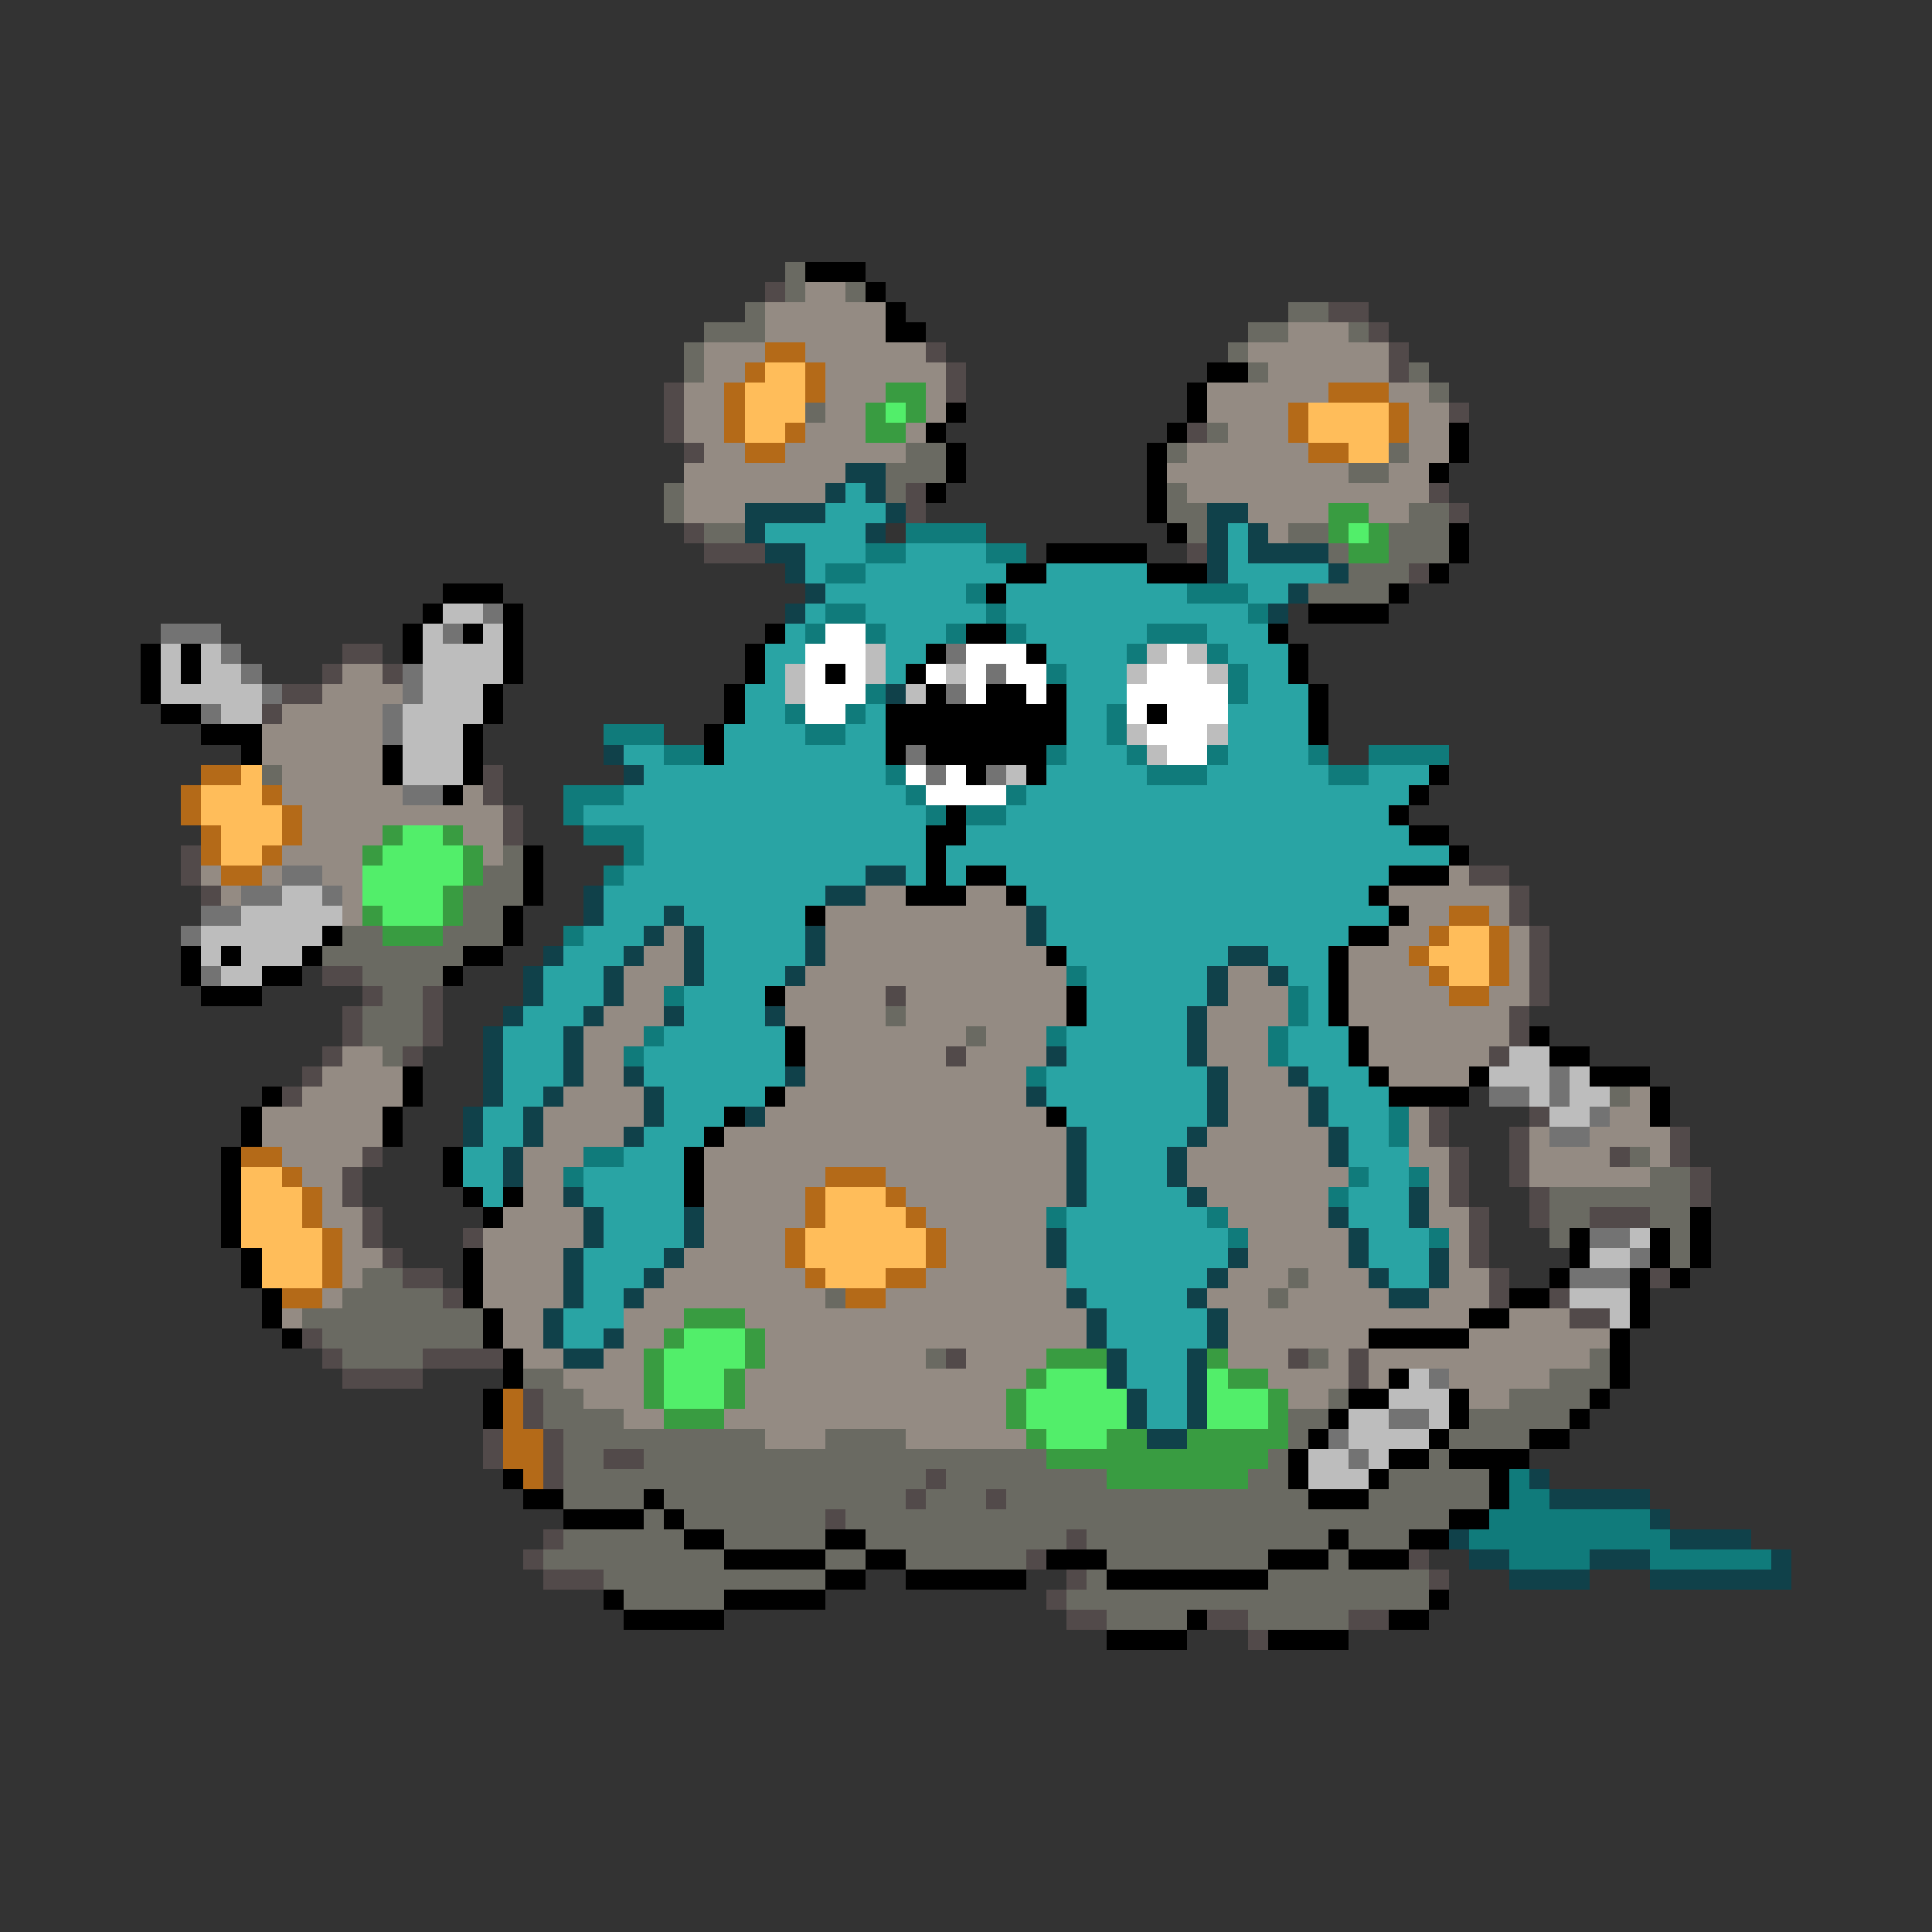 <svg xmlns="http://www.w3.org/2000/svg" viewBox="0 -0.5 96 96" shape-rendering="crispEdges">
<rect x="0" y="-0.5" width="96" height="96" fill="#333333" stroke="none"/>
<path stroke="#6a6a62" d="M39 13h1M39 14h1M42 14h1M37 15h1M64 15h2M35 16h3M62 16h2M67 16h1M34 17h1M61 17h1M34 18h1M62 18h1M70 18h1M71 19h1M40 20h1M60 21h1M45 22h2M58 22h1M69 22h1M44 23h3M67 23h2M33 24h1M44 24h1M58 24h1M33 25h1M58 25h2M70 25h2M35 26h2M59 26h1M64 26h2M69 26h3M66 27h1M69 27h3M67 28h3M65 29h4M13 38h1M25 42h1M24 43h2M23 44h3M23 45h2M17 46h2M22 46h3M16 47h7M18 48h4M19 49h2M18 50h3M44 50h1M18 51h3M48 51h1M19 52h1M80 54h1M81 57h1M82 58h2M77 59h7M77 60h2M82 60h2M77 61h1M83 61h1M83 62h1M18 63h2M64 63h1M17 64h5M41 64h1M63 64h1M15 65h9M16 66h8M17 67h4M46 67h1M65 67h1M79 67h1M26 68h2M77 68h3M27 69h2M66 69h1M75 69h4M27 70h4M64 70h2M73 70h5M28 71h10M41 71h4M64 71h1M72 71h4M28 72h2M32 72h20M63 72h1M71 72h1M28 73h18M47 73h8M62 73h2M69 73h5M28 74h4M33 74h12M46 74h3M50 74h15M68 74h6M32 75h1M34 75h7M42 75h30M28 76h6M36 76h5M43 76h10M54 76h12M67 76h3M27 77h9M41 77h2M45 77h6M55 77h8M66 77h1M30 78h11M54 78h1M63 78h8M31 79h5M53 79h18M55 80h4M62 80h5" />
<path stroke="#000000" d="M40 13h3M43 14h1M44 15h1M44 16h2M60 18h2M59 19h1M47 20h1M59 20h1M46 21h1M58 21h1M72 21h1M47 22h1M57 22h1M72 22h1M47 23h1M57 23h1M71 23h1M46 24h1M57 24h1M57 25h1M58 26h1M72 26h1M52 27h5M72 27h1M50 28h2M57 28h3M71 28h1M22 29h3M49 29h1M69 29h1M21 30h1M25 30h1M65 30h4M20 31h1M23 31h1M25 31h1M38 31h1M48 31h2M63 31h1M7 32h1M9 32h1M20 32h1M25 32h1M37 32h1M46 32h1M51 32h1M64 32h1M7 33h1M9 33h1M25 33h1M37 33h1M41 33h1M45 33h1M64 33h1M7 34h1M24 34h1M36 34h1M46 34h1M49 34h2M52 34h1M65 34h1M8 35h2M24 35h1M36 35h1M44 35h9M57 35h1M65 35h1M10 36h3M23 36h1M35 36h1M44 36h9M65 36h1M12 37h1M19 37h1M23 37h1M35 37h1M44 37h1M46 37h6M19 38h1M23 38h1M48 38h1M51 38h1M71 38h1M22 39h1M70 39h1M47 40h1M69 40h1M46 41h2M70 41h2M26 42h1M46 42h1M72 42h1M26 43h1M46 43h1M48 43h2M69 43h3M26 44h1M45 44h3M50 44h1M68 44h1M25 45h1M40 45h1M69 45h1M16 46h1M25 46h1M67 46h2M9 47h1M11 47h1M15 47h1M23 47h2M52 47h1M66 47h1M9 48h1M13 48h2M22 48h1M66 48h1M10 49h3M38 49h1M53 49h1M66 49h1M53 50h1M66 50h1M39 51h1M67 51h1M76 51h1M39 52h1M67 52h1M77 52h2M20 53h1M68 53h1M73 53h1M79 53h3M13 54h1M20 54h1M38 54h1M69 54h4M82 54h1M12 55h1M19 55h1M36 55h1M52 55h1M82 55h1M12 56h1M19 56h1M35 56h1M11 57h1M22 57h1M34 57h1M11 58h1M22 58h1M34 58h1M11 59h1M23 59h1M25 59h1M34 59h1M11 60h1M24 60h1M84 60h1M11 61h1M78 61h1M82 61h1M84 61h1M12 62h1M23 62h1M78 62h1M82 62h1M84 62h1M12 63h1M23 63h1M77 63h1M81 63h1M83 63h1M13 64h1M23 64h1M75 64h2M81 64h1M13 65h1M24 65h1M73 65h2M81 65h1M14 66h1M24 66h1M68 66h5M80 66h1M25 67h1M80 67h1M25 68h1M69 68h1M80 68h1M24 69h1M67 69h2M72 69h1M79 69h1M24 70h1M66 70h1M72 70h1M78 70h1M65 71h1M71 71h1M76 71h2M64 72h1M69 72h2M72 72h4M25 73h1M64 73h1M68 73h1M74 73h1M26 74h2M32 74h1M65 74h3M74 74h1M28 75h4M33 75h1M72 75h2M34 76h2M41 76h2M66 76h1M70 76h2M36 77h5M43 77h2M52 77h3M63 77h3M67 77h3M41 78h2M45 78h6M55 78h8M30 79h1M36 79h5M71 79h1M31 80h5M59 80h1M69 80h2M55 81h4M63 81h4" />
<path stroke="#524a4a" d="M38 14h1M66 15h2M68 16h1M46 17h1M69 17h1M47 18h1M69 18h1M33 19h1M47 19h1M33 20h1M72 20h1M33 21h1M59 21h1M34 22h1M45 24h1M71 24h1M45 25h1M72 25h1M34 26h1M35 27h3M59 27h1M70 28h1M17 32h2M16 33h1M19 33h1M14 34h2M13 35h1M24 38h1M24 39h1M25 40h1M25 41h1M9 42h1M9 43h1M73 43h2M10 44h1M75 44h1M75 45h1M76 46h1M76 47h1M16 48h2M76 48h1M18 49h1M21 49h1M44 49h1M76 49h1M17 50h1M21 50h1M75 50h1M17 51h1M21 51h1M75 51h1M16 52h1M20 52h1M47 52h1M74 52h1M15 53h1M14 54h1M71 55h1M76 55h1M71 56h1M75 56h1M83 56h1M18 57h1M72 57h1M75 57h1M80 57h1M83 57h1M17 58h1M72 58h1M75 58h1M84 58h1M17 59h1M72 59h1M76 59h1M84 59h1M18 60h1M73 60h1M76 60h1M79 60h3M18 61h1M23 61h1M73 61h1M19 62h1M73 62h1M20 63h2M74 63h1M82 63h1M22 64h1M74 64h1M77 64h1M78 65h2M15 66h1M16 67h1M21 67h4M47 67h1M64 67h1M67 67h1M17 68h4M67 68h1M26 69h1M26 70h1M24 71h1M27 71h1M24 72h1M27 72h1M30 72h2M27 73h1M46 73h1M45 74h1M49 74h1M41 75h1M27 76h1M53 76h1M26 77h1M51 77h1M70 77h1M27 78h3M53 78h1M71 78h1M52 79h1M53 80h2M60 80h2M67 80h2M62 81h1" />
<path stroke="#948b83" d="M40 14h2M38 15h6M38 16h6M64 16h3M35 17h3M40 17h6M62 17h7M35 18h2M41 18h6M63 18h6M34 19h2M41 19h3M46 19h1M60 19h6M69 19h2M34 20h2M41 20h2M46 20h1M60 20h4M70 20h2M34 21h2M40 21h3M45 21h1M61 21h3M70 21h2M35 22h2M39 22h6M59 22h6M70 22h2M34 23h8M58 23h9M69 23h2M34 24h7M59 24h12M34 25h3M62 25h4M68 25h2M63 26h1M17 33h2M16 34h4M14 35h5M13 36h6M13 37h6M14 38h5M14 39h6M23 39h1M15 40h10M15 41h4M23 41h2M14 42h4M24 42h1M10 43h1M13 43h1M16 43h2M72 43h1M11 44h1M17 44h1M43 44h2M48 44h2M69 44h6M17 45h1M41 45h10M70 45h2M74 45h1M33 46h1M41 46h10M69 46h2M75 46h1M32 47h2M41 47h11M67 47h3M75 47h1M31 48h3M40 48h13M61 48h2M67 48h4M75 48h1M31 49h2M39 49h5M45 49h8M61 49h3M67 49h5M74 49h2M30 50h3M39 50h5M45 50h8M60 50h4M67 50h8M29 51h3M40 51h8M49 51h3M60 51h3M68 51h7M17 52h2M29 52h2M40 52h7M48 52h4M60 52h3M68 52h6M16 53h4M29 53h2M40 53h11M61 53h3M69 53h4M15 54h5M28 54h4M39 54h12M61 54h4M81 54h1M13 55h6M27 55h5M38 55h14M61 55h4M70 55h1M80 55h2M13 56h6M27 56h4M36 56h17M60 56h6M70 56h1M76 56h1M79 56h4M14 57h4M26 57h3M35 57h18M59 57h7M70 57h2M76 57h4M82 57h1M15 58h2M26 58h2M35 58h6M44 58h9M59 58h8M71 58h1M76 58h6M16 59h1M26 59h2M35 59h5M45 59h8M60 59h6M71 59h1M16 60h2M25 60h4M35 60h5M46 60h6M61 60h5M71 60h2M17 61h1M24 61h5M35 61h4M47 61h5M62 61h5M72 61h1M17 62h2M24 62h4M34 62h5M47 62h5M62 62h5M72 62h1M17 63h1M24 63h4M33 63h7M46 63h7M61 63h3M65 63h3M72 63h2M16 64h1M24 64h4M32 64h9M44 64h9M60 64h3M64 64h5M71 64h3M14 65h1M25 65h2M31 65h3M37 65h17M61 65h12M75 65h3M25 66h2M31 66h2M38 66h16M61 66h7M73 66h7M26 67h2M30 67h2M38 67h8M48 67h4M61 67h3M66 67h1M68 67h11M28 68h4M37 68h14M63 68h4M68 68h1M72 68h5M29 69h3M37 69h13M64 69h2M73 69h2M31 70h2M36 70h14M38 71h3M45 71h6" />
<path stroke="#b46a18" d="M38 17h2M37 18h1M40 18h1M36 19h1M40 19h1M66 19h3M36 20h1M64 20h1M69 20h1M36 21h1M39 21h1M64 21h1M69 21h1M37 22h2M65 22h2M10 38h2M9 39h1M13 39h1M9 40h1M14 40h1M10 41h1M14 41h1M10 42h1M13 42h1M11 43h2M72 45h2M71 46h1M74 46h1M70 47h1M74 47h1M71 48h1M74 48h1M72 49h2M12 57h2M14 58h1M41 58h3M15 59h1M40 59h1M44 59h1M15 60h1M40 60h1M45 60h1M16 61h1M39 61h1M46 61h1M16 62h1M39 62h1M46 62h1M16 63h1M40 63h1M44 63h2M14 64h2M42 64h2M25 69h1M25 70h1M25 71h2M25 72h2M26 73h1" />
<path stroke="#ffbd5a" d="M38 18h2M37 19h3M37 20h3M65 20h4M37 21h2M65 21h4M67 22h2M12 38h1M10 39h3M10 40h4M11 41h3M11 42h2M72 46h2M71 47h3M72 48h2M12 58h2M12 59h3M41 59h3M12 60h3M41 60h4M12 61h4M40 61h6M13 62h3M40 62h6M13 63h3M41 63h3" />
<path stroke="#399c41" d="M44 19h2M43 20h1M45 20h1M43 21h2M66 25h2M66 26h1M68 26h1M67 27h2M19 41h1M22 41h1M18 42h1M23 42h1M23 43h1M22 44h1M18 45h1M22 45h1M19 46h3M34 65h3M33 66h1M37 66h1M32 67h1M37 67h1M52 67h3M60 67h1M32 68h1M36 68h1M51 68h1M61 68h2M32 69h1M36 69h1M50 69h1M63 69h1M33 70h3M50 70h1M63 70h1M51 71h1M55 71h2M59 71h5M52 72h11M55 73h7" />
<path stroke="#52ee6a" d="M44 20h1M67 26h1M20 41h2M19 42h4M18 43h5M18 44h4M19 45h3M34 66h3M33 67h4M33 68h3M52 68h3M60 68h1M33 69h3M51 69h5M60 69h3M51 70h5M60 70h3M52 71h3" />
<path stroke="#10414a" d="M42 23h2M41 24h1M43 24h1M37 25h4M44 25h1M60 25h2M37 26h1M43 26h1M60 26h1M62 26h1M38 27h2M60 27h1M62 27h4M39 28h1M60 28h1M66 28h1M40 29h1M64 29h1M39 30h1M63 30h1M44 34h1M30 37h1M31 38h1M43 43h2M29 44h1M41 44h2M29 45h1M33 45h1M51 45h1M32 46h1M34 46h1M40 46h1M51 46h1M27 47h1M31 47h1M34 47h1M40 47h1M61 47h2M26 48h1M30 48h1M34 48h1M39 48h1M60 48h1M63 48h1M26 49h1M30 49h1M60 49h1M25 50h1M29 50h1M33 50h1M38 50h1M59 50h1M24 51h1M28 51h1M59 51h1M24 52h1M28 52h1M52 52h1M59 52h1M24 53h1M28 53h1M31 53h1M39 53h1M60 53h1M64 53h1M24 54h1M27 54h1M32 54h1M51 54h1M60 54h1M65 54h1M23 55h1M26 55h1M32 55h1M37 55h1M60 55h1M65 55h1M23 56h1M26 56h1M31 56h1M53 56h1M59 56h1M66 56h1M25 57h1M53 57h1M58 57h1M66 57h1M25 58h1M53 58h1M58 58h1M28 59h1M53 59h1M59 59h1M70 59h1M29 60h1M34 60h1M66 60h1M70 60h1M29 61h1M34 61h1M52 61h1M67 61h1M28 62h1M33 62h1M52 62h1M61 62h1M67 62h1M71 62h1M28 63h1M32 63h1M60 63h1M68 63h1M71 63h1M28 64h1M31 64h1M53 64h1M59 64h1M69 64h2M27 65h1M54 65h1M60 65h1M27 66h1M30 66h1M54 66h1M60 66h1M28 67h2M55 67h1M59 67h1M55 68h1M59 68h1M56 69h1M59 69h1M56 70h1M59 70h1M57 71h2M76 73h1M77 74h5M82 75h1M72 76h1M83 76h4M73 77h2M79 77h3M88 77h1M75 78h4M82 78h7" />
<path stroke="#29a4a4" d="M42 24h1M41 25h3M38 26h5M61 26h1M40 27h3M45 27h4M61 27h1M40 28h1M43 28h7M52 28h5M61 28h5M41 29h7M50 29h9M62 29h2M40 30h1M43 30h6M50 30h12M39 31h1M44 31h3M51 31h6M60 31h3M38 32h2M44 32h2M52 32h4M61 32h3M38 33h1M44 33h1M53 33h3M62 33h2M37 34h2M53 34h3M62 34h3M37 35h2M43 35h1M53 35h2M61 35h4M36 36h4M42 36h2M53 36h2M61 36h4M31 37h2M36 37h8M53 37h3M61 37h4M32 38h12M52 38h5M60 38h6M68 38h3M31 39h14M51 39h19M29 40h17M50 40h19M32 41h14M48 41h22M32 42h14M47 42h25M31 43h12M45 43h1M47 43h1M50 43h19M30 44h11M51 44h17M30 45h3M34 45h6M52 45h17M29 46h3M35 46h5M52 46h15M28 47h3M35 47h5M53 47h8M63 47h3M27 48h3M35 48h4M54 48h6M64 48h2M27 49h3M34 49h4M54 49h6M65 49h1M26 50h3M34 50h4M54 50h5M65 50h1M25 51h3M33 51h6M53 51h6M64 51h3M25 52h3M32 52h7M53 52h6M64 52h3M25 53h3M32 53h7M52 53h8M65 53h3M25 54h2M33 54h5M52 54h8M66 54h3M24 55h2M33 55h3M53 55h7M66 55h3M24 56h2M32 56h3M54 56h5M67 56h2M23 57h2M31 57h3M54 57h4M67 57h3M23 58h2M29 58h5M54 58h4M68 58h2M24 59h1M29 59h5M54 59h5M67 59h3M30 60h4M53 60h7M67 60h3M30 61h4M53 61h8M68 61h3M29 62h4M53 62h8M68 62h3M29 63h3M53 63h7M69 63h2M29 64h2M54 64h5M28 65h3M55 65h5M28 66h2M55 66h5M56 67h3M56 68h3M57 69h2M57 70h2" />
<path stroke="#107b7b" d="M45 26h4M43 27h2M49 27h2M41 28h2M48 29h1M59 29h3M41 30h2M49 30h1M62 30h1M40 31h1M43 31h1M47 31h1M50 31h1M57 31h3M56 32h1M60 32h1M52 33h1M61 33h1M43 34h1M61 34h1M39 35h1M42 35h1M55 35h1M30 36h3M40 36h2M55 36h1M33 37h2M52 37h1M56 37h1M60 37h1M65 37h1M68 37h4M44 38h1M57 38h3M66 38h2M28 39h3M45 39h1M50 39h1M28 40h1M46 40h1M48 40h2M29 41h3M31 42h1M30 43h1M28 46h1M53 48h1M33 49h1M64 49h1M64 50h1M32 51h1M52 51h1M63 51h1M31 52h1M63 52h1M51 53h1M69 55h1M69 56h1M29 57h2M28 58h1M67 58h1M70 58h1M66 59h1M52 60h1M60 60h1M61 61h1M71 61h1M75 73h1M75 74h2M74 75h8M73 76h10M75 77h4M82 77h6" />
<path stroke="#bdbdbd" d="M22 30h2M21 31h1M24 31h1M8 32h1M10 32h1M21 32h4M43 32h1M57 32h1M59 32h1M8 33h1M10 33h2M21 33h4M39 33h1M43 33h1M47 33h1M56 33h1M60 33h1M8 34h5M21 34h3M39 34h1M45 34h1M11 35h2M20 35h4M20 36h3M56 36h1M60 36h1M20 37h3M57 37h1M20 38h3M50 38h1M14 44h2M12 45h5M10 46h6M10 47h1M12 47h3M11 48h2M75 52h2M74 53h3M78 53h1M76 54h1M78 54h2M77 55h2M81 61h1M79 62h2M78 64h3M80 65h1M70 68h1M69 69h3M67 70h2M71 70h1M67 71h4M65 72h2M68 72h1M65 73h3" />
<path stroke="#737373" d="M24 30h1M8 31h3M22 31h1M11 32h1M47 32h1M12 33h1M20 33h1M49 33h1M13 34h1M20 34h1M47 34h1M10 35h1M19 35h1M19 36h1M45 37h1M46 38h1M49 38h1M20 39h2M14 43h2M12 44h2M16 44h1M10 45h2M9 46h1M10 48h1M77 53h1M74 54h2M77 54h1M79 55h1M77 56h2M79 61h2M81 62h1M78 63h3M71 68h1M69 70h2M66 71h1M67 72h1" />
<path stroke="#ffffff" d="M41 31h2M40 32h3M48 32h3M58 32h1M40 33h1M42 33h1M46 33h1M48 33h1M50 33h2M57 33h3M40 34h3M48 34h1M51 34h1M56 34h5M40 35h2M56 35h1M58 35h3M57 36h3M58 37h2M45 38h1M47 38h1M46 39h4" />
</svg>